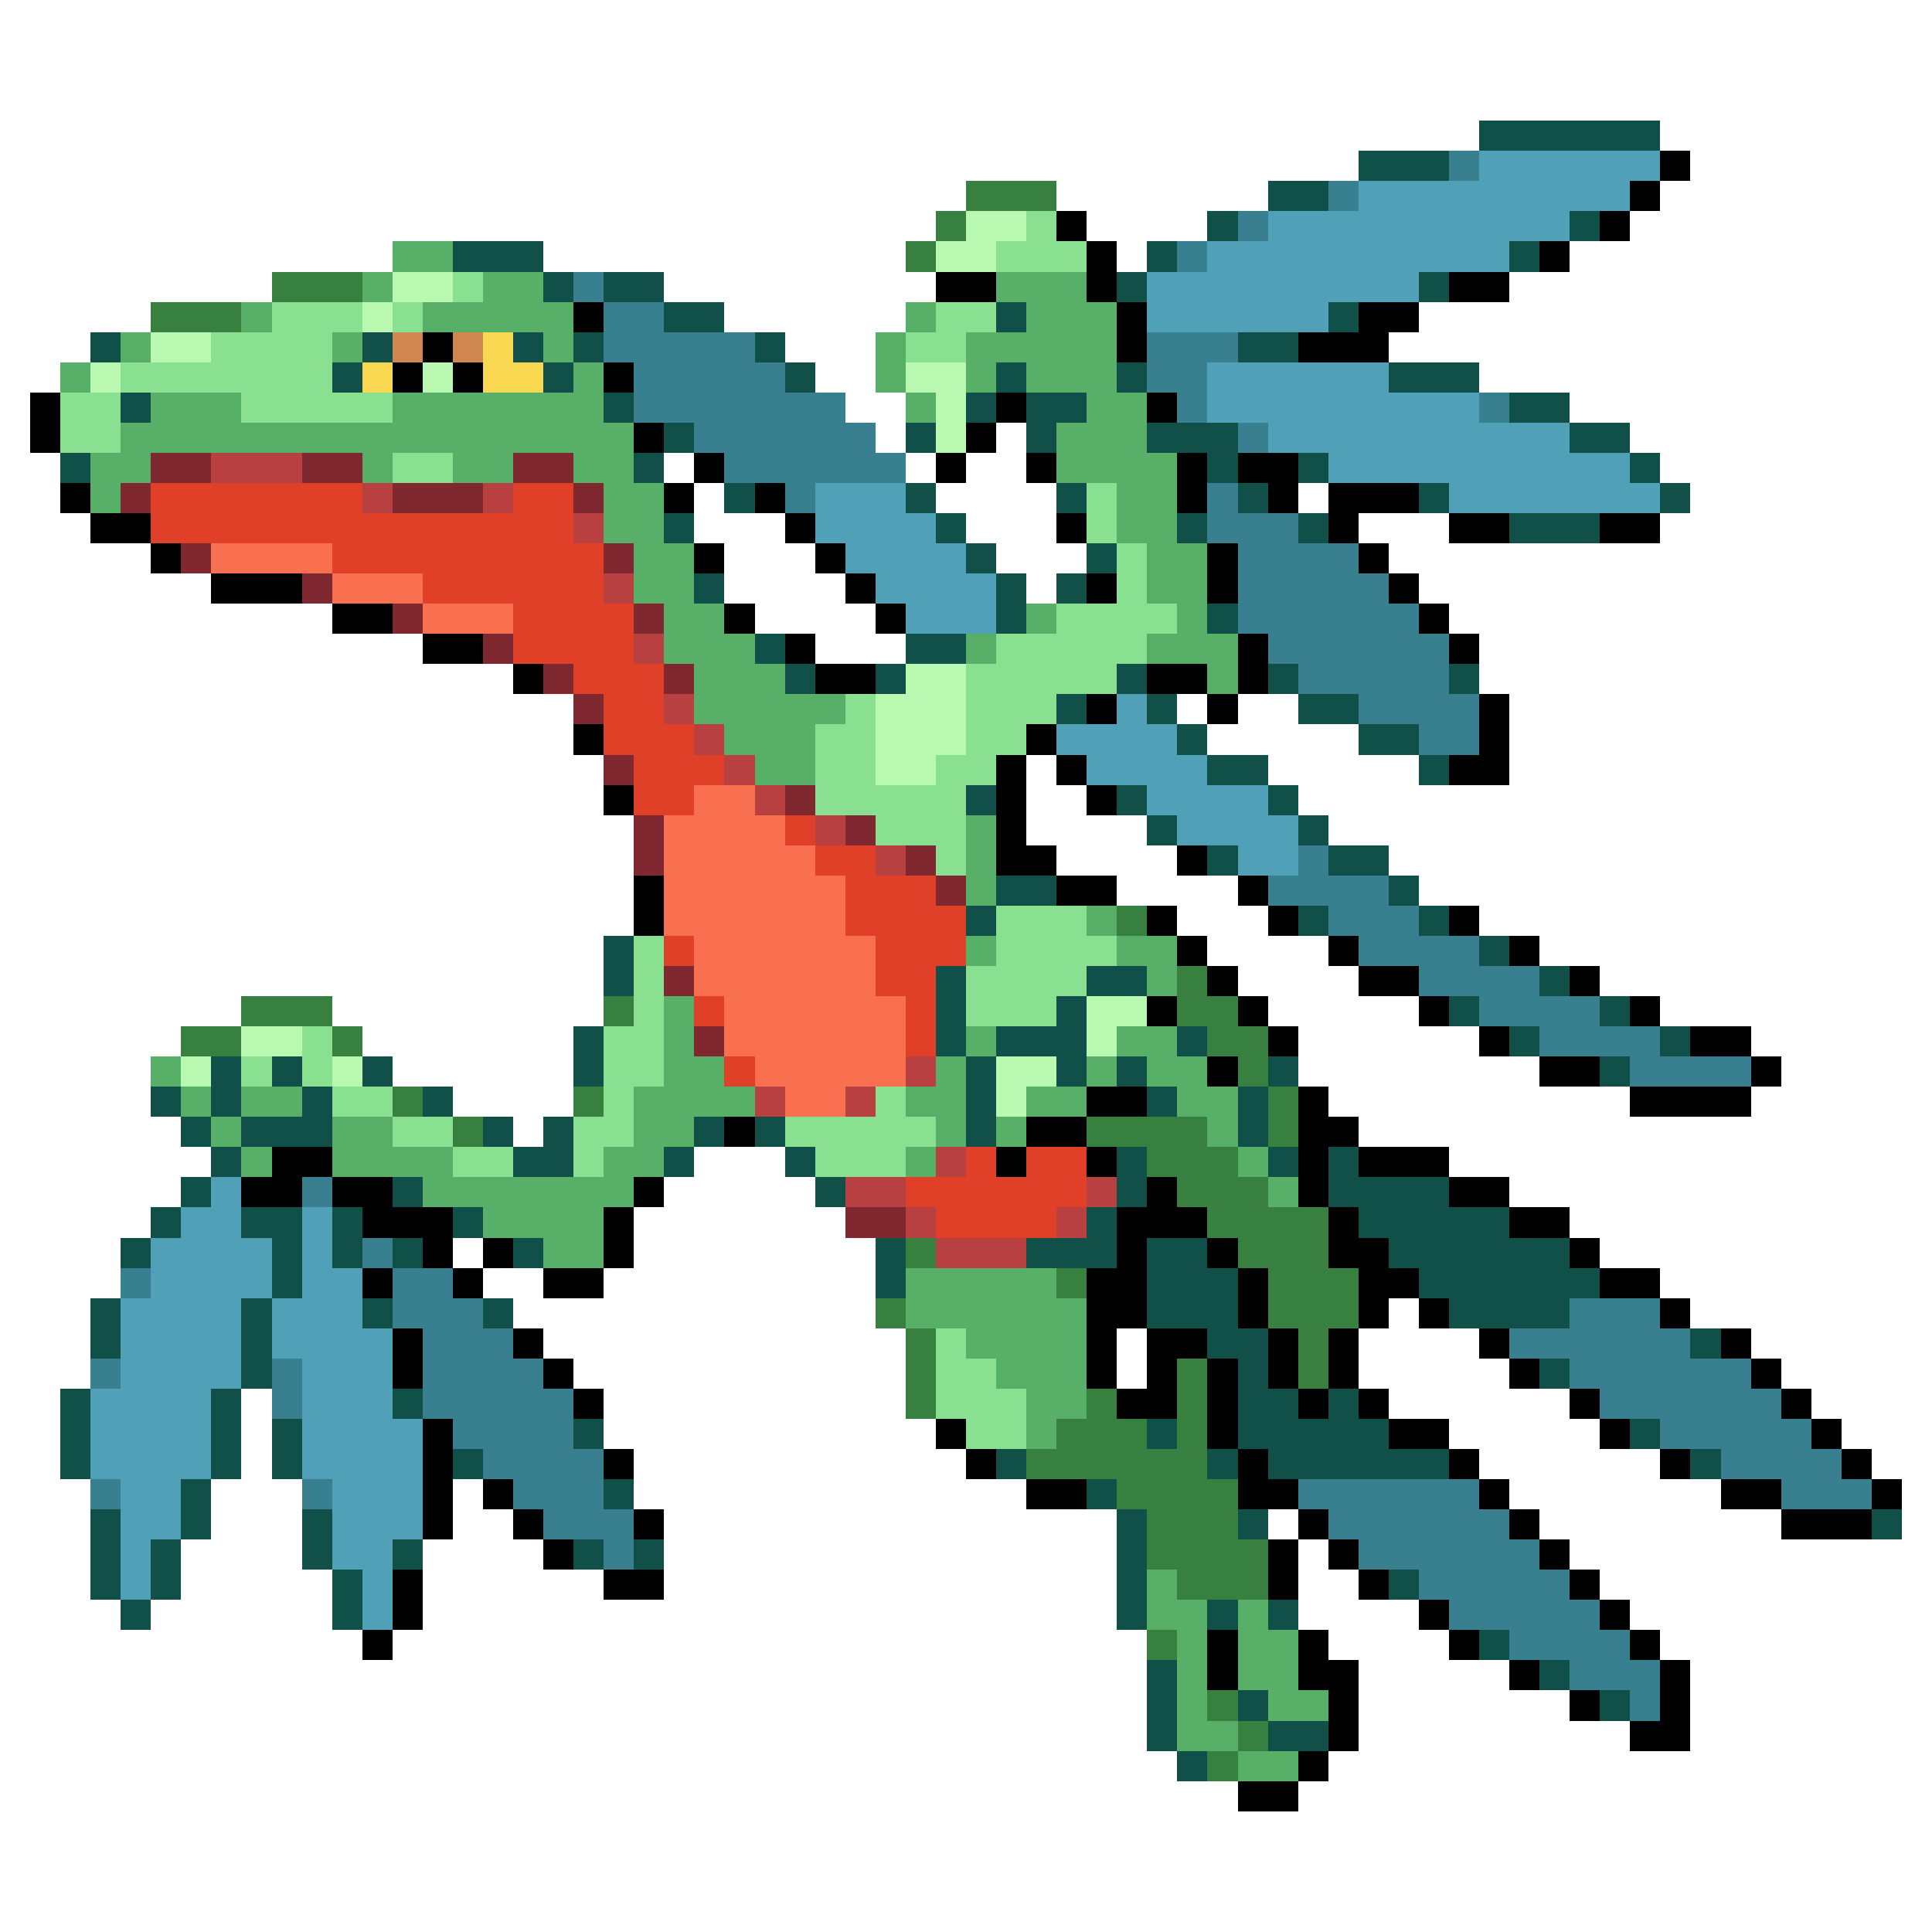 <svg xmlns="http://www.w3.org/2000/svg" viewBox="0 -0.5 64 64" shape-rendering="crispEdges">
<path stroke="#105048" d="M49 4h6M45 5h3M42 6h2M40 7h1M52 7h1M15 8h3M38 8h1M50 8h1M18 9h1M20 9h2M37 9h1M47 9h1M22 10h2M33 10h1M44 10h1M3 11h1M12 11h1M17 11h1M19 11h1M25 11h1M41 11h2M11 12h1M18 12h1M26 12h1M33 12h1M37 12h1M46 12h3M4 13h1M20 13h1M32 13h1M34 13h2M50 13h2M22 14h1M30 14h1M34 14h1M38 14h3M52 14h2M2 15h1M21 15h1M40 15h1M43 15h1M54 15h1M24 16h1M30 16h1M35 16h1M41 16h1M47 16h1M55 16h1M22 17h1M31 17h1M39 17h1M43 17h1M50 17h3M32 18h1M36 18h1M23 19h1M33 19h1M35 19h1M33 20h1M40 20h1M25 21h1M30 21h2M26 22h1M29 22h1M37 22h1M42 22h1M48 22h1M35 23h1M38 23h1M43 23h2M39 24h1M45 24h2M40 25h2M47 25h1M32 26h1M37 26h1M42 26h1M38 27h1M43 27h1M40 28h1M44 28h2M33 29h2M46 29h1M32 30h1M43 30h1M47 30h1M20 31h1M49 31h1M20 32h1M31 32h1M36 32h2M51 32h1M31 33h1M35 33h1M48 33h1M53 33h1M19 34h1M31 34h1M33 34h3M39 34h1M50 34h1M55 34h1M7 35h1M9 35h1M12 35h1M19 35h1M32 35h1M35 35h1M37 35h1M42 35h1M53 35h1M5 36h1M7 36h1M10 36h1M14 36h1M32 36h1M38 36h1M41 36h1M6 37h1M8 37h3M16 37h1M18 37h1M23 37h1M25 37h1M32 37h1M41 37h1M7 38h1M17 38h2M22 38h1M26 38h1M37 38h1M42 38h1M44 38h1M6 39h1M13 39h1M27 39h1M37 39h1M44 39h4M5 40h1M8 40h2M11 40h1M15 40h1M36 40h1M45 40h5M4 41h1M9 41h1M11 41h1M13 41h1M17 41h1M29 41h1M34 41h3M38 41h2M46 41h6M9 42h1M29 42h1M38 42h3M47 42h6M3 43h1M8 43h1M12 43h1M16 43h1M38 43h3M48 43h4M3 44h1M8 44h1M40 44h2M56 44h1M8 45h1M41 45h1M51 45h1M2 46h1M7 46h1M13 46h1M41 46h2M44 46h1M2 47h1M7 47h1M9 47h1M19 47h1M38 47h1M41 47h5M54 47h1M2 48h1M7 48h1M9 48h1M15 48h1M33 48h1M40 48h1M42 48h6M56 48h1M6 49h1M20 49h1M36 49h1M3 50h1M6 50h1M10 50h1M37 50h1M41 50h1M62 50h1M3 51h1M5 51h1M10 51h1M13 51h1M19 51h1M21 51h1M37 51h1M3 52h1M5 52h1M11 52h1M37 52h1M46 52h1M4 53h1M11 53h1M37 53h1M40 53h1M42 53h1M49 54h1M38 55h1M51 55h1M38 56h1M41 56h1M53 56h1M38 57h1M42 57h2M39 58h1" />
<path stroke="#388090" d="M48 5h1M44 6h1M41 7h1M39 8h1M19 9h1M20 10h2M20 11h5M38 11h3M21 12h5M38 12h2M21 13h7M39 13h1M49 13h1M23 14h6M41 14h1M24 15h6M26 16h1M40 16h1M40 17h3M41 18h4M41 19h5M41 20h6M42 21h6M43 22h5M45 23h4M47 24h2M43 28h1M42 29h4M44 30h3M45 31h4M47 32h4M49 33h4M51 34h4M54 35h4M10 39h1M12 41h1M4 42h1M13 42h2M13 43h3M52 43h3M14 44h3M50 44h6M3 45h1M9 45h1M14 45h4M52 45h6M9 46h1M14 46h5M53 46h6M15 47h4M55 47h5M16 48h4M57 48h4M3 49h1M10 49h1M17 49h3M43 49h6M59 49h3M18 50h3M44 50h6M20 51h1M45 51h6M47 52h5M48 53h5M50 54h4M52 55h3M54 56h1" />
<path stroke="#50a0b8" d="M49 5h6M45 6h9M42 7h10M40 8h10M38 9h9M38 10h6M40 12h6M40 13h9M42 14h10M44 15h10M27 16h3M48 16h7M27 17h4M28 18h4M29 19h4M30 20h3M37 23h1M35 24h4M36 25h4M38 26h4M39 27h4M41 28h2M7 39h1M6 40h2M10 40h1M5 41h4M10 41h1M5 42h4M10 42h2M4 43h4M9 43h3M4 44h4M9 44h4M4 45h4M10 45h3M3 46h4M10 46h3M3 47h4M10 47h4M3 48h4M10 48h4M4 49h2M11 49h3M4 50h2M11 50h3M4 51h1M11 51h2M4 52h1M12 52h1M12 53h1" />
<path stroke="#000000" d="M55 5h1M54 6h1M35 7h1M53 7h1M36 8h1M51 8h1M31 9h2M36 9h1M48 9h2M19 10h1M37 10h1M45 10h2M14 11h1M37 11h1M43 11h3M13 12h1M15 12h1M20 12h1M1 13h1M33 13h1M38 13h1M1 14h1M21 14h1M32 14h1M23 15h1M31 15h1M34 15h1M39 15h1M41 15h2M2 16h1M22 16h1M25 16h1M39 16h1M42 16h1M44 16h3M3 17h2M26 17h1M35 17h1M44 17h1M48 17h2M53 17h2M5 18h1M23 18h1M27 18h1M40 18h1M45 18h1M7 19h3M28 19h1M36 19h1M40 19h1M46 19h1M11 20h2M24 20h1M29 20h1M47 20h1M14 21h2M26 21h1M41 21h1M48 21h1M17 22h1M27 22h2M38 22h2M41 22h1M36 23h1M40 23h1M49 23h1M19 24h1M34 24h1M49 24h1M33 25h1M35 25h1M48 25h2M20 26h1M33 26h1M36 26h1M33 27h1M33 28h2M39 28h1M21 29h1M35 29h2M41 29h1M21 30h1M38 30h1M42 30h1M48 30h1M39 31h1M44 31h1M50 31h1M40 32h1M45 32h2M52 32h1M38 33h1M41 33h1M47 33h1M54 33h1M42 34h1M49 34h1M56 34h2M40 35h1M51 35h2M58 35h1M36 36h2M43 36h1M54 36h4M24 37h1M34 37h2M43 37h2M9 38h2M33 38h1M36 38h1M43 38h1M45 38h3M8 39h2M11 39h2M21 39h1M38 39h1M43 39h1M48 39h2M12 40h3M20 40h1M37 40h3M44 40h1M50 40h2M14 41h1M16 41h1M20 41h1M37 41h1M40 41h1M44 41h2M52 41h1M12 42h1M15 42h1M18 42h2M36 42h2M41 42h1M45 42h2M53 42h2M36 43h2M41 43h1M45 43h1M47 43h1M55 43h1M13 44h1M17 44h1M36 44h1M38 44h2M42 44h1M44 44h1M49 44h1M57 44h1M13 45h1M18 45h1M36 45h1M38 45h1M40 45h1M42 45h1M44 45h1M50 45h1M58 45h1M19 46h1M37 46h2M40 46h1M43 46h1M45 46h1M52 46h1M59 46h1M14 47h1M31 47h1M40 47h1M46 47h2M53 47h1M60 47h1M14 48h1M20 48h1M32 48h1M41 48h1M48 48h1M55 48h1M61 48h1M14 49h1M16 49h1M34 49h2M41 49h2M49 49h1M57 49h2M62 49h1M14 50h1M17 50h1M21 50h1M43 50h1M50 50h1M59 50h3M18 51h1M42 51h1M44 51h1M51 51h1M13 52h1M20 52h2M42 52h1M45 52h1M52 52h1M13 53h1M47 53h1M53 53h1M12 54h1M40 54h1M43 54h1M48 54h1M54 54h1M40 55h1M43 55h2M50 55h1M55 55h1M44 56h1M52 56h1M55 56h1M44 57h1M54 57h2M43 58h1M41 59h2" />
<path stroke="#388040" d="M32 6h3M31 7h1M30 8h1M9 9h3M5 10h3M37 30h1M39 32h1M8 33h3M20 33h1M39 33h2M6 34h2M11 34h1M40 34h2M41 35h1M13 36h1M19 36h1M42 36h1M15 37h1M36 37h4M42 37h1M38 38h3M39 39h3M40 40h4M30 41h1M41 41h3M35 42h1M42 42h3M29 43h1M42 43h3M30 44h1M43 44h1M30 45h1M39 45h1M43 45h1M30 46h1M36 46h1M39 46h1M35 47h3M39 47h1M34 48h6M37 49h4M38 50h3M38 51h4M39 52h3M38 54h1M40 56h1M41 57h1M40 58h1" />
<path stroke="#b8f8b0" d="M32 7h2M31 8h2M13 9h2M12 10h1M5 11h2M3 12h1M14 12h1M30 12h2M31 13h1M31 14h1M30 22h2M29 23h3M29 24h3M29 25h2M36 33h2M8 34h2M36 34h1M6 35h1M11 35h1M33 35h2M33 36h1" />
<path stroke="#88e090" d="M34 7h1M33 8h3M15 9h1M9 10h3M13 10h1M31 10h2M7 11h4M30 11h2M4 12h7M2 13h2M8 13h5M2 14h2M13 15h2M36 16h1M36 17h1M37 18h1M37 19h1M35 20h4M33 21h5M32 22h5M28 23h1M32 23h3M27 24h2M32 24h2M27 25h2M31 25h2M27 26h5M29 27h3M31 28h1M33 30h3M21 31h1M33 31h4M21 32h1M32 32h4M21 33h1M32 33h3M10 34h1M20 34h2M8 35h1M10 35h1M20 35h2M11 36h2M20 36h1M29 36h1M13 37h2M19 37h2M26 37h5M15 38h2M19 38h1M27 38h3M31 44h1M31 45h2M31 46h3M32 47h2" />
<path stroke="#58b068" d="M13 8h2M12 9h1M16 9h2M33 9h3M8 10h1M14 10h5M30 10h1M34 10h3M4 11h1M11 11h1M18 11h1M29 11h1M32 11h5M2 12h1M19 12h1M29 12h1M32 12h1M34 12h3M5 13h3M13 13h7M30 13h1M36 13h2M4 14h17M35 14h3M3 15h2M12 15h1M15 15h2M19 15h2M35 15h4M3 16h1M20 16h2M37 16h2M20 17h2M37 17h2M21 18h2M38 18h2M21 19h2M38 19h2M22 20h2M34 20h1M39 20h1M22 21h3M32 21h1M38 21h3M23 22h3M40 22h1M23 23h5M24 24h3M25 25h2M32 27h1M32 28h1M32 29h1M36 30h1M32 31h1M37 31h2M38 32h1M22 33h1M22 34h1M32 34h1M37 34h2M5 35h1M22 35h2M31 35h1M36 35h1M38 35h2M6 36h1M8 36h2M21 36h4M30 36h2M34 36h2M39 36h2M7 37h1M11 37h2M21 37h2M31 37h1M33 37h1M40 37h1M8 38h1M11 38h4M20 38h2M30 38h1M41 38h1M14 39h7M42 39h1M16 40h4M18 41h2M30 42h5M30 43h6M32 44h4M33 45h3M34 46h2M34 47h1M38 52h1M38 53h2M41 53h1M39 54h1M41 54h2M39 55h1M41 55h2M39 56h1M42 56h2M39 57h2M41 58h2" />
<path stroke="#d08850" d="M13 11h1M15 11h1" />
<path stroke="#f8d850" d="M16 11h1M12 12h1M16 12h2" />
<path stroke="#802830" d="M5 15h2M10 15h2M17 15h2M4 16h1M13 16h3M19 16h1M6 18h1M20 18h1M10 19h1M13 20h1M21 20h1M16 21h1M18 22h1M22 22h1M19 23h1M20 25h1M26 26h1M21 27h1M28 27h1M21 28h1M30 28h1M31 29h1M22 32h1M23 34h1M28 40h2" />
<path stroke="#b84040" d="M7 15h3M12 16h1M16 16h1M19 17h1M20 19h1M21 21h1M22 23h1M23 24h1M24 25h1M25 26h1M27 27h1M29 28h1M30 35h1M25 36h1M28 36h1M31 38h1M28 39h2M36 39h1M30 40h1M35 40h1M31 41h3" />
<path stroke="#e04028" d="M5 16h7M17 16h2M5 17h14M11 18h9M14 19h6M17 20h4M17 21h4M19 22h3M20 23h2M20 24h3M21 25h3M21 26h2M26 27h1M27 28h2M28 29h3M28 30h4M22 31h1M29 31h3M29 32h2M23 33h1M30 33h1M30 34h1M24 35h1M32 38h1M34 38h2M30 39h6M31 40h4" />
<path stroke="#f87050" d="M7 18h4M11 19h3M14 20h3M23 26h2M22 27h4M22 28h5M22 29h6M22 30h6M23 31h6M23 32h6M24 33h6M24 34h6M25 35h5M26 36h2" />
</svg>
